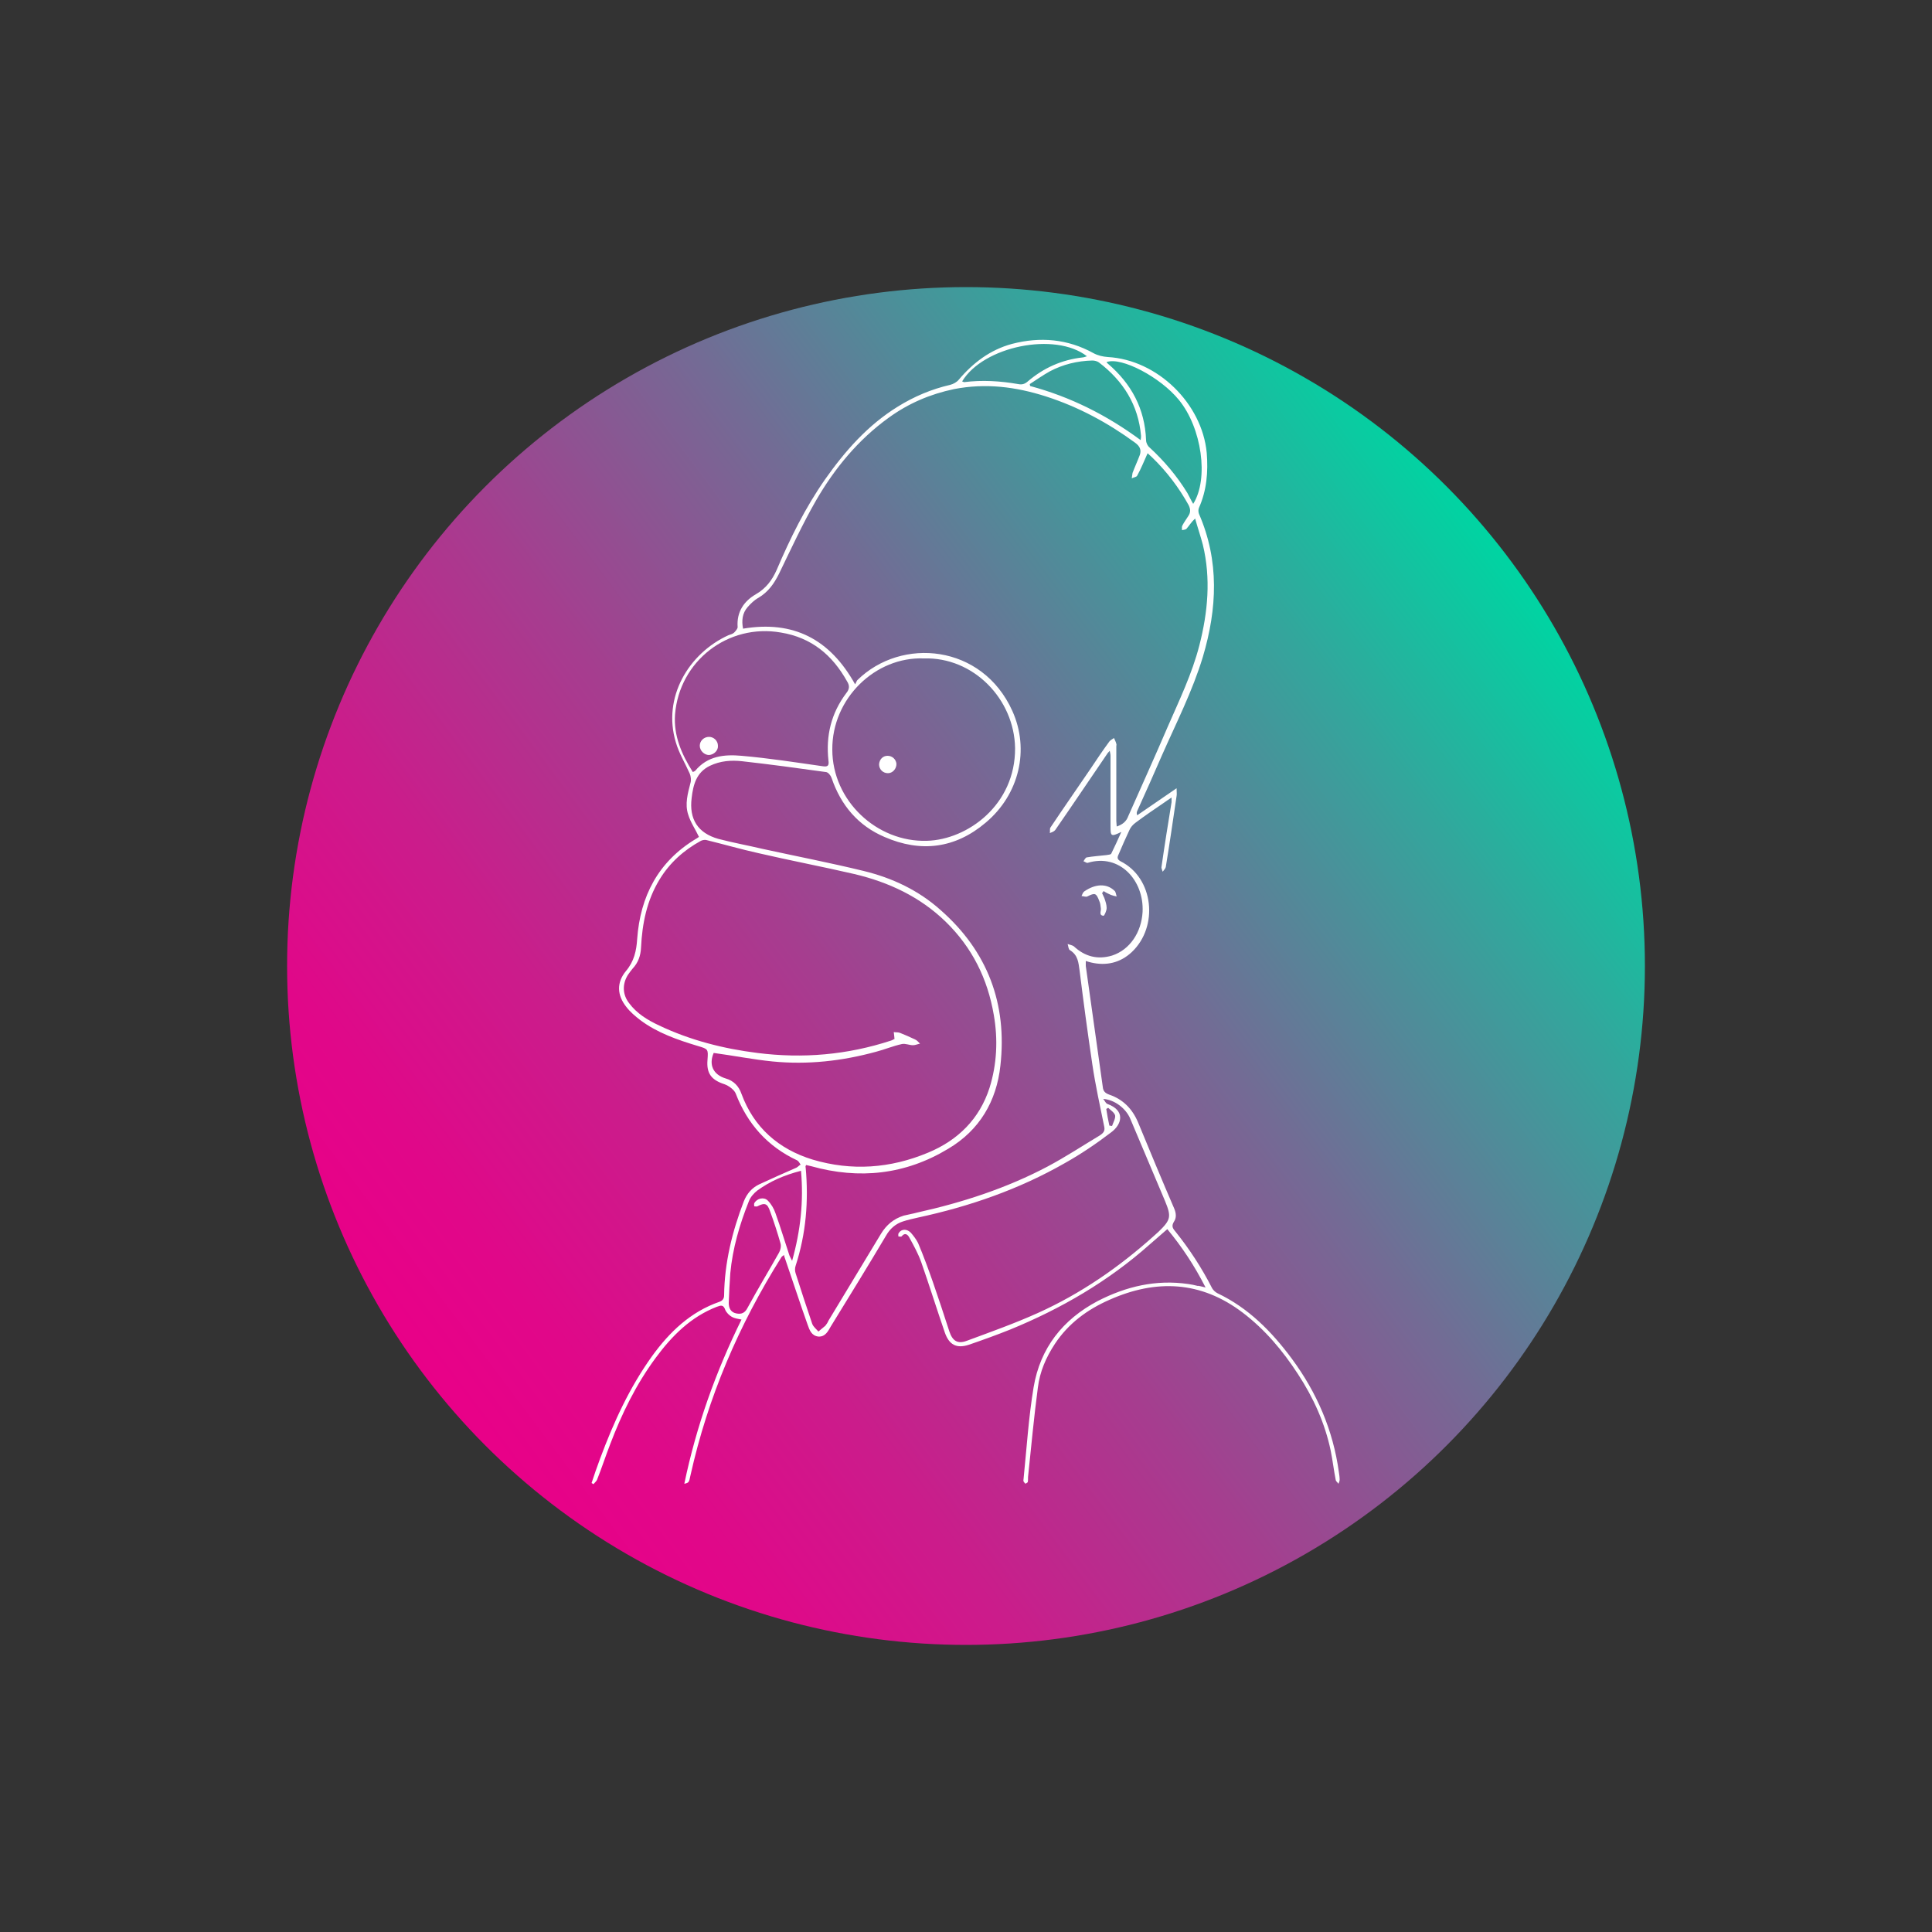 <?xml version="1.0" encoding="utf-8"?>
<!-- Generator: Adobe Illustrator 21.0.0, SVG Export Plug-In . SVG Version: 6.00 Build 0)  -->
<svg version="1.1" id="Слой_1" xmlns="http://www.w3.org/2000/svg" xmlns:xlink="http://www.w3.org/1999/xlink" x="0px" y="0px"
	 viewBox="0 0 500 500" style="enable-background:new 0 0 500 500;" xml:space="preserve">
<rect x="0" y="0" width="500" height="500" fill="#333333" stroke="none"/>
<style type="text/css">
	.st0{fill:url(#SVGID_1_);}
	.st1{fill:#FFFFFF;}
</style>
<linearGradient id="SVGID_1_" gradientUnits="userSpaceOnUse" x1="390.197" y1="144.991" x2="108.97" y2="355.632">
	<stop  offset="0" style="stop-color:#00D4A2"/>
	<stop  offset="0.164" style="stop-color:#34A59C"/>
	<stop  offset="0.387" style="stop-color:#736B95"/>
	<stop  offset="0.59" style="stop-color:#A63D8F"/>
	<stop  offset="0.766" style="stop-color:#CB1C8B"/>
	<stop  offset="0.909" style="stop-color:#E10789"/>
	<stop  offset="1" style="stop-color:#E90088"/>
</linearGradient>
<circle class="st0" cx="250" cy="250" r="175.7"/>
<g>
	<path class="st1" d="M312,333.2c-2.9-5.7-6.1-10.5-9.9-15.1c-1.6,1.4-3.1,2.7-4.6,4c-10.7,9.5-22.9,16.6-36.1,22
		c-3.5,1.4-7.1,2.7-10.6,3.9c-3.3,1.1-5.2,0-6.3-3.2c-2.1-6.1-4-12.2-6.1-18.2c-0.8-2.2-1.9-4.2-3-6.2c-0.4-0.8-1.1-1.6-2.1-0.4
		c-0.1,0.1-0.5,0-0.8,0c0-0.3-0.1-0.7,0.1-0.9c0.7-1.1,2.1-1.1,3.1-0.1c0.7,0.8,1.4,1.7,1.9,2.7c1.4,3.3,2.6,6.6,3.8,10
		c1.5,4.3,2.9,8.6,4.3,12.9c0.8,2.4,2.1,3.3,4.5,2.4c6.2-2.3,12.4-4.5,18.4-7.2c11.1-5,21.1-11.9,30.2-20.1c0.3-0.3,0.7-0.6,1-0.9
		c3.2-3.1,3.4-3.9,1.7-8c-3-7.1-6-14.2-9-21.3c-1.1-2.6-4-4.9-7-5.1c0.4,0.4,0.6,1.1,1.1,1.3c4.7,1.7,3.8,5.3,0.9,7.4
		c-3.8,2.9-7.8,5.6-11.9,7.9c-11.9,6.8-24.6,11.2-38,14.1c-1.3,0.3-2.7,0.6-3.9,1c-1.9,0.6-3.4,1.9-4.4,3.7
		c-4.7,7.9-9.5,15.7-14.3,23.5c-0.7,1.2-1.4,2.7-3.2,2.6c-1.8-0.2-2.3-1.7-2.8-3.1c-2-5.6-3.8-11.2-5.7-16.7
		c-0.1-0.4-0.3-0.7-0.4-1.3c-0.3,0.2-0.6,0.4-0.7,0.6c-11,17.5-19,36.2-23.5,56.4c-0.4,1.9-0.4,1.9-1.6,2.2
		c3.1-14.9,8.1-28.9,14.8-42.5c-1-0.2-1.8-0.3-2.5-0.7c-0.7-0.4-1.4-1.1-1.7-1.8c-0.5-1.4-1.1-1.2-2.2-0.8
		c-6.7,2.6-11.6,7.5-15.8,13.2c-5.1,6.9-8.8,14.5-11.8,22.4c-1.2,3.1-2.2,6.2-3.4,9.2c-0.2,0.4-0.6,0.7-0.9,1.1
		c-0.2-0.1-0.3-0.2-0.5-0.3c0.7-2.1,1.4-4.2,2.2-6.3c3.5-9.4,7.6-18.4,13.5-26.6c4.5-6.2,9.9-11.4,17.4-14c0.8-0.3,1.2-0.8,1.2-1.7
		c0.1-8.4,2.1-16.5,5.1-24.3c0.8-2,2.1-3.5,4-4.4c3.2-1.5,6.4-2.9,9.6-4.3c0.4-0.2,0.7-0.6,1.1-0.8c-0.3-0.4-0.5-0.9-0.9-1.1
		c-7.7-3.6-12.9-9.5-15.9-17.3c-0.4-1-1.8-2-2.9-2.4c-3.4-1.1-4.7-2.8-4.4-6.3c0.2-2.8,0.2-2.8-2.5-3.6c-5.3-1.6-10.5-3.4-14.9-6.7
		c-1.3-1-2.6-2.1-3.6-3.4c-2.4-3-2.6-6.3-0.1-9.3c2.1-2.5,2.7-5.2,2.9-8.3c0.8-11,5.4-20,15.2-25.9c0.4-0.2,0.7-0.5,0.8-0.5
		c-1-2.1-2.2-3.8-2.8-5.8c-0.9-2.7-0.1-5.5,0.6-8.2c0.2-0.7,0.1-1.7-0.2-2.4c-1.2-2.7-2.8-5.3-3.6-8.1c-3.5-11.6,3.3-23,13.6-27.7
		c0.5-0.2,1.1-0.3,1.5-0.7c0.4-0.4,0.9-1,0.9-1.4c-0.3-3.9,1.6-6.7,4.7-8.5c2.6-1.5,4.2-3.6,5.4-6.3c3.5-8.2,7.4-16.1,12.5-23.4
		c5.2-7.4,11.1-14.1,18.9-18.9c4.2-2.6,8.7-4.5,13.5-5.6c0.8-0.2,1.7-0.7,2.2-1.3c3.7-4.4,8.2-7.8,13.8-9.3
		c7.3-1.9,14.4-1.3,21.1,2.4c1.1,0.6,2.4,0.9,3.7,1c12.8,0.7,24.4,12,25.6,24.8c0.4,4.9,0,9.7-2,14.2c-0.2,0.4-0.2,1.1,0,1.6
		c5.3,12.2,4.7,24.5,1,37c-2.7,8.9-6.9,17.1-10.6,25.5c-2.1,4.8-4.2,9.6-6.4,14.4c-0.1,0.3-0.2,0.5,0,1.1c3.3-2.3,6.6-4.5,10.2-7
		c0,1,0.1,1.5,0,2c-0.9,6.1-1.8,12.3-2.8,18.4c-0.1,0.4-0.5,0.8-0.8,1.2c-0.1-0.4-0.4-0.9-0.3-1.3c0.8-5.6,1.7-11.2,2.6-16.7
		c0-0.3,0-0.6,0-1.2c-0.8,0.5-1.3,0.9-1.9,1.3c-2.5,1.7-5,3.4-7.4,5.2c-0.7,0.5-1.3,1.2-1.6,1.9c-1,2.1-1.9,4.2-2.8,6.3
		c-0.4,0.8-0.4,1.3,0.5,1.8c8.6,4.3,9.9,16.9,2.9,23.5c-3,2.8-6.6,3.6-10.5,2.7c-0.4-0.1-0.8-0.2-1.4-0.4c0,0.6,0,0.9,0,1.3
		c1.5,10.4,2.9,20.9,4.4,31.3c0.1,1.1,0.6,1.6,1.7,2c3.5,1.2,5.9,3.6,7.4,7.1c3.1,7.5,6.2,15,9.4,22.4c0.5,1.2,0.6,2.4-0.1,3.4
		c-0.6,1-0.4,1.6,0.3,2.4c3.7,4.6,6.9,9.5,9.6,14.8c0.3,0.5,0.8,1,1.4,1.3c8,3.8,14,9.9,19.2,16.9c6.5,8.8,10.7,18.5,12.2,29.4
		c0.1,0.6,0.2,1.3,0.2,2c0,0.3-0.2,0.7-0.3,1c-0.2-0.3-0.6-0.6-0.7-0.9c-0.5-2.5-0.8-5.1-1.3-7.6c-1.5-7.2-4.5-13.8-8.5-19.9
		c-3.9-6-8.5-11.5-14.3-15.9c-10.8-8.2-22.4-8.7-34.5-3.3c-5.7,2.5-10.6,6.1-14.1,11.4c-2.3,3.5-3.9,7.2-4.4,11.3
		c-1,7.5-1.7,15.1-2.5,22.7c-0.1,0.6,0,1.1-0.1,1.7c0,0.2-0.4,0.3-0.6,0.5c-0.2-0.2-0.4-0.4-0.5-0.6c-0.1-0.2,0-0.5,0-0.7
		c0.8-7.9,1.3-15.9,2.6-23.7c1.7-10.1,7.5-17.5,16.6-22.3c7.4-3.8,15.1-5.6,23.4-4.4c0.8,0.1,1.7,0.3,2.5,0.5
		C310,332.7,310.8,332.9,312,333.2z M297,117.3c-0.9,2-1.7,4-2.7,5.8c-0.2,0.4-0.9,0.4-1.4,0.7c0.1-0.5,0.1-1,0.2-1.4
		c0.6-1.6,1.3-3.1,1.9-4.7c0.4-1.3,0-2.2-1.2-3.1c-7.1-5.2-14.7-9.3-23.1-12c-7.8-2.5-15.6-3.5-23.8-1.9c-6.2,1.3-11.8,3.7-16.9,7.4
		c-7.9,5.7-14,13.1-18.8,21.4c-3.5,6.1-6.5,12.6-9.6,19c-1.3,2.6-2.8,4.7-5.3,6.2c-1.1,0.6-2,1.5-2.8,2.4c-1.4,1.6-1.6,3.5-1.2,5.6
		c13-2.2,22.5,2.7,29,14.4c0.3-0.5,0.4-0.9,0.6-1.1c11.4-11.2,32.3-9.3,40.1,8c4.5,10,1.8,21.6-6.9,28.9c-7.9,6.7-16.8,7.8-26.2,3.7
		c-6.8-2.9-11.3-8.2-13.7-15.3c-0.2-0.6-0.9-1.5-1.5-1.5c-7.2-1-14.5-2-21.7-2.8c-2.8-0.3-5.6-0.1-8.3,1.2c-3.5,1.7-4.3,4.9-4.7,8.3
		c-0.7,5.5,1.6,9.1,6.9,10.6c3.8,1,7.7,1.7,11.5,2.6c8.7,1.9,17.5,3.6,26.1,5.7c7.4,1.8,14.2,5,19.9,10.1
		c12.2,10.7,17.3,24.3,15.5,40.3c-1,9.2-5.4,16.7-13.5,21.5c-11.1,6.7-23,8-35.5,4.5c-0.4-0.1-0.8-0.2-1.3-0.3
		c-0.1,0.3-0.2,0.5-0.1,0.6c0.8,8.7,0.1,17.2-2.6,25.5c-0.2,0.6-0.2,1.3,0,1.9c1.4,4.4,2.8,8.7,4.3,13.1c0.3,0.8,1.1,1.4,1.6,2
		c0.6-0.5,1.2-1,1.8-1.5c0.3-0.4,0.6-0.8,0.8-1.3c4.5-7.5,9.1-15,13.6-22.5c1.4-2.3,3.3-3.9,5.9-4.7c1.2-0.3,2.4-0.5,3.5-0.8
		c11.7-2.6,23.1-6.3,33.7-11.9c4.7-2.5,9.1-5.4,13.6-8.1c0.7-0.5,1.3-1,1.1-2.1c-1.1-5.4-2.3-10.8-3.1-16.2
		c-1.2-8.1-2.3-16.2-3.3-24.3c-0.3-2.1-0.4-4-2.5-5.3c-0.4-0.2-0.4-1-0.6-1.6c0.5,0.2,1.2,0.3,1.6,0.6c2.9,2.7,6.2,3.5,9.9,2.4
		c4.6-1.5,7.6-6,7.9-11.3c0.4-8.2-6-15.2-14.2-12.7c-0.3,0.1-0.7-0.3-1.1-0.4c0.2-0.3,0.5-0.9,0.8-1c1.7-0.3,3.4-0.4,5.1-0.6
		c0.5-0.1,1.2-0.1,1.3-0.4c0.9-1.8,1.7-3.6,2.6-5.6c-2.7,1.3-2.8,1.2-2.8-1.6c0-6,0-12.1,0-18.1c0-0.4-0.1-0.7-0.2-1.3
		c-0.3,0.4-0.5,0.5-0.6,0.7c-4.5,6.6-9,13.3-13.5,19.8c-0.3,0.4-0.9,0.6-1.4,0.8c0.1-0.5-0.1-1.2,0.2-1.5
		c3.4-5.1,6.9-10.1,10.3-15.1c1.6-2.4,3.2-4.8,4.9-7.1c0.3-0.4,0.8-0.6,1.2-0.9c0.2,0.5,0.5,1,0.6,1.5c0.1,0.2,0,0.4,0,0.6
		c0,6.5,0,12.9,0,19.4c0,0.4,0.1,0.9,0.1,1.4c1.5-0.5,2.5-1.3,3-2.7c3.4-7.7,6.9-15.4,10.2-23.1c3-6.9,6.3-13.7,8.2-21.1
		c2.2-8.6,3-17.3,0.9-26c-0.6-2.3-1.4-4.6-2-6.8c-1,0.9-1.5,1.8-2.2,2.6c-0.2,0.3-0.8,0.3-1.2,0.4c0-0.4-0.1-0.9,0.1-1.2
		c0.4-0.8,1-1.6,1.5-2.4c0.7-1,0.6-1.9,0.1-2.9c-2.5-4.5-5.6-8.6-9.3-12.2C297.8,118,297.3,117.6,297,117.3z M184.7,272.5
		c-1.3,3-0.2,5.6,3.1,6.6c2.1,0.6,3.4,2,4.1,4c3.2,8.7,9.6,14.3,18.4,17c10.1,3,20.1,2.3,29.9-1.8c7.7-3.2,13.3-8.7,15.9-16.8
		c1.9-6.1,2.2-12.5,1.1-18.8c-1.6-9.4-5.6-17.5-12.5-24.2c-6.6-6.4-14.7-10.2-23.6-12.3c-8.2-1.9-16.6-3.5-24.8-5.4
		c-4.5-1-9-2.3-13.5-3.4c-0.4-0.1-1,0-1.4,0.2c-4.4,2.4-8.1,5.7-10.7,10c-3.3,5.4-4.5,11.4-4.8,17.6c-0.1,2.1-0.7,3.9-2.2,5.5
		c-0.4,0.5-0.8,1-1.2,1.6c-1.5,2.4-1.4,5.1,0.3,7.3c2,2.7,4.8,4.4,7.8,5.8c8,3.8,16.6,6,25.4,7.1c11.8,1.5,23.3,0.5,34.6-3.2
		c0.4-0.1,0.7-0.4,0.9-0.4c-0.1-0.8-0.1-1.3-0.2-1.8c0.5,0.1,1.1,0,1.6,0.2c1.3,0.5,2.6,1.1,3.9,1.7c0.5,0.2,0.9,0.7,1.3,1.1
		c-0.6,0.1-1.2,0.4-1.8,0.4c-1,0-2-0.5-2.9-0.3c-2.3,0.5-4.4,1.4-6.7,2c-8.8,2.4-17.7,3.4-26.8,2.5
		C194.9,274.2,189.9,273.2,184.7,272.5z M239.1,170.4c-12.5-0.5-23.8,10.3-23.7,23.6c0,13.2,11.5,24,24.5,23.6
		c10.5-0.3,22.9-9.3,22.8-24C262.5,180.9,251.9,170,239.1,170.4z M179.3,199.8c0.4-0.2,0.5-0.2,0.6-0.3c3.2-3.9,7.6-4.3,12-3.9
		c7,0.6,14,1.7,21,2.7c1.3,0.2,1.7-0.1,1.5-1.5c-0.7-6.4,0.7-12.2,4.6-17.4c0.9-1.1,0.9-2,0.2-3.1c-3.8-6.8-9.2-11.3-17.1-12.6
		c-13.7-2.4-26.3,7.4-27.4,21.2C174.3,190.4,176.4,195.2,179.3,199.8z M207.3,303c-4.3,1.1-8,2.7-11.3,5.1c-0.9,0.7-1.8,1.7-2.2,2.8
		c-2.4,6-4.2,12.2-4.8,18.6c-0.2,2.6-0.3,5.1-0.4,7.7c0,1.3,0.5,2.4,1.9,2.7c1.4,0.3,2.3-0.1,3-1.5c2.6-4.8,5.4-9.4,8.1-14.2
		c0.4-0.7,0.6-1.7,0.4-2.4c-0.8-2.8-1.7-5.6-2.7-8.3c-0.7-2.1-1.4-2.3-3.3-1.3c-0.2,0.1-0.5,0-0.8,0c0-0.3-0.1-0.6,0-0.8
		c0.7-1.3,2.5-1.7,3.5-0.7c0.9,0.9,1.6,2.1,2,3.3c1.3,3.6,2.4,7.3,3.6,10.9c0.1,0.3,0.3,0.6,0.7,1.4
		C207.2,318.4,208,310.9,207.3,303z M308.8,130.4c4.1-6.5,2.2-19.7-3.7-26.9c-4.8-5.9-14.9-11.2-18.7-9.8c0,0,0,0.1,0,0.1
		c0.1,0.1,0.2,0.2,0.3,0.3c6.1,5.2,9.6,11.7,9.9,19.8c0,0.7,0.4,1.5,0.9,1.9c3.8,3.5,7.1,7.4,9.8,11.8
		C307.8,128.5,308.2,129.4,308.8,130.4z M295.2,113.9c0.1-0.6,0.1-0.8,0.1-1.1c-0.7-8-4.6-14.2-10.9-19c-0.4-0.3-1.1-0.5-1.7-0.5
		c-3.9,0.1-7.6,1-11,2.8c-1.8,1-3.5,2.2-5.2,3.3c0,0.2,0.1,0.3,0.1,0.5C277,102.7,286.4,107.4,295.2,113.9z M249,98.7
		c0.3,0.1,0.4,0.2,0.5,0.2c4.7-0.6,9.4-0.3,14,0.5c1,0.2,1.7,0,2.5-0.7c4.1-3.5,8.8-5.6,14.2-6.2c0.3,0,0.7-0.2,1.1-0.3
		C273.1,85.8,254.5,89.6,249,98.7z M287.1,291.3c0.2,0,0.5,0.1,0.7,0.1c0.3-0.9,0.9-1.9,0.8-2.7c-0.2-0.8-1.2-1.4-1.8-2
		c-0.2,0.1-0.3,0.2-0.5,0.3C286.5,288.4,286.8,289.9,287.1,291.3z"/>
	<path class="st1" d="M285.2,231.1c0.2,0.4,0.4,0.9,0.6,1.3c0.3,0.9,0.6,1.7,0.6,2.6c0,0.7-0.6,2-0.8,2c-1.3-0.1-0.6-1.2-0.7-1.9
		c-0.1-0.6-0.1-1.3-0.4-1.9c-0.8-2.1-1.1-2.2-3.1-1.2c-0.4,0.2-1-0.1-1.5-0.1c0.2-0.4,0.3-0.9,0.7-1.2c2.9-2,5.8-2.1,7.8-0.2
		c0.4,0.3,0.4,1,0.6,1.5c-0.5-0.1-1-0.2-1.5-0.4c-0.7-0.3-1.3-0.6-1.9-1C285.5,230.8,285.4,231,285.2,231.1z"/>
	<path class="st1" d="M229.7,195.6c1.2,0,2.2,0.9,2.3,2.1c0,1.3-1,2.4-2.2,2.4c-1.3,0-2.3-1-2.3-2.3
		C227.6,196.5,228.5,195.6,229.7,195.6z"/>
	<path class="st1" d="M183.5,195.4c-1.2,0-2.4-1.1-2.4-2.4c0-1.3,1.1-2.3,2.4-2.3c1.2,0,2.3,1,2.3,2.3
		C185.9,194.2,184.8,195.3,183.5,195.4z"/>
</g>
</svg>
